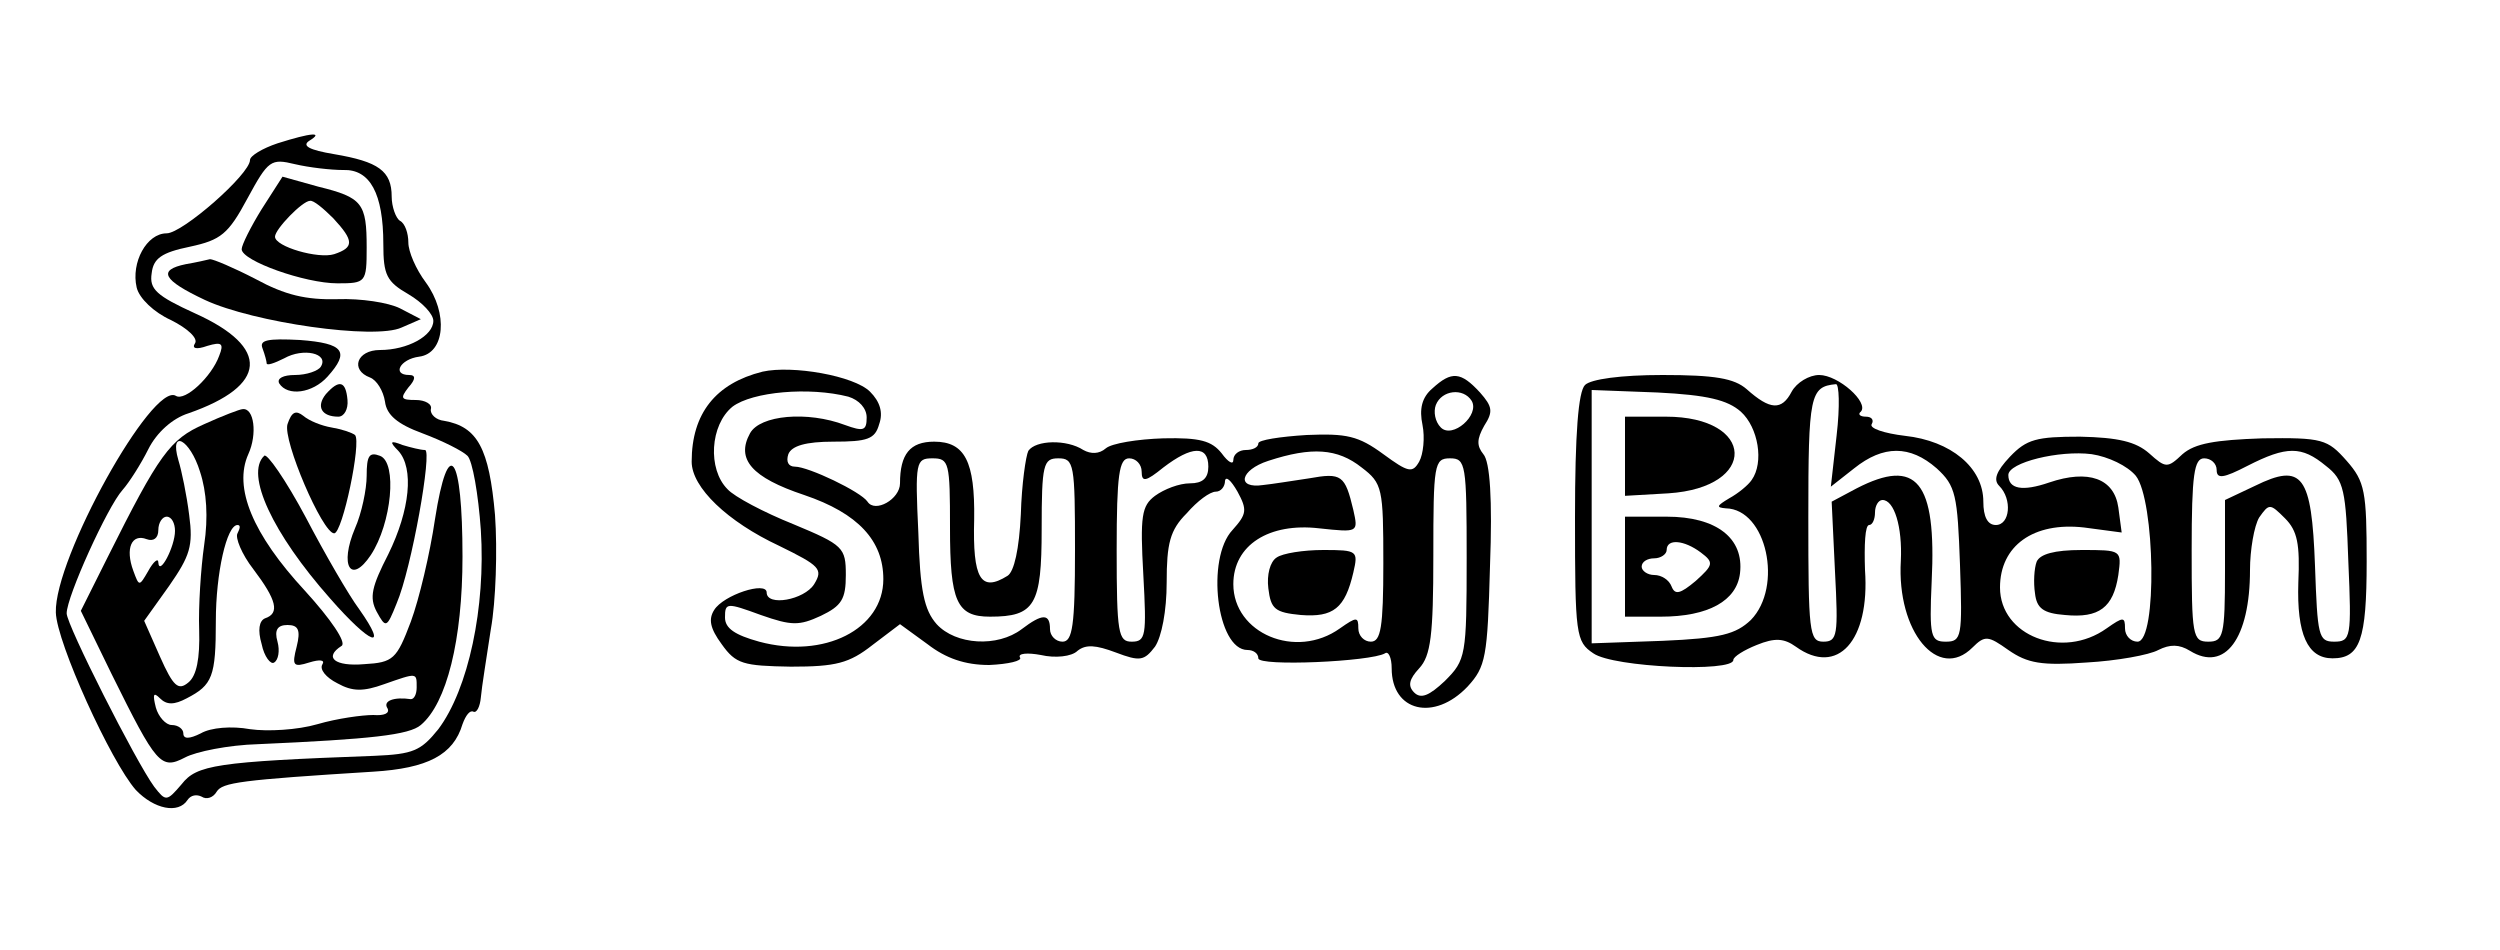 <?xml version="1.0" standalone="no"?>
<!DOCTYPE svg PUBLIC "-//W3C//DTD SVG 20010904//EN"
 "http://www.w3.org/TR/2001/REC-SVG-20010904/DTD/svg10.dtd">
<svg version="1.0" xmlns="http://www.w3.org/2000/svg"
 width="300pt" height="114pt" viewBox="0 0 300 114"
 preserveAspectRatio="xMidYMid meet">
<g transform="translate(0,114) scale(0.1,-0.1)"
fill="#000000" stroke="none">
<path d="M333 968 c-18 -6 -33 -15 -33 -20 0 -17 -81 -88 -100 -88 -24 0 -43
-35 -36 -65 3 -13 21 -30 41 -39 20 -10 33 -22 29 -28 -4 -6 1 -8 15 -3 17 5
20 3 14 -12 -9 -25 -41 -55 -52 -48 -28 17 -146 -195 -144 -260 1 -36 66 -179
96 -213 22 -23 51 -29 62 -12 4 6 11 7 17 4 6 -4 14 -1 18 6 7 11 28 14 188
24 65 4 96 20 107 57 4 11 9 17 13 15 4 -2 8 6 9 17 1 12 7 49 12 82 6 33 8
95 5 137 -7 80 -21 106 -61 113 -10 1 -17 8 -16 14 2 6 -7 11 -18 11 -18 0
-19 2 -9 15 9 10 9 15 1 15 -21 0 -11 19 12 22 31 4 35 52 8 89 -12 16 -21 37
-21 48 0 11 -4 23 -10 26 -5 3 -10 17 -10 29 0 31 -16 42 -69 51 -30 5 -39 10
-30 16 18 11 3 10 -38 -3z m79 -32 c32 1 48 -28 48 -89 0 -37 4 -45 30 -60 17
-10 30 -24 30 -32 0 -18 -31 -35 -64 -35 -28 0 -36 -24 -12 -33 8 -3 16 -16
18 -29 2 -16 15 -27 45 -38 24 -9 48 -21 54 -27 6 -6 13 -46 16 -89 6 -93 -15
-191 -51 -239 -21 -26 -30 -30 -77 -32 -190 -7 -213 -11 -231 -34 -18 -21 -19
-21 -33 -3 -22 30 -105 194 -105 208 0 20 49 128 67 148 8 9 22 31 31 49 10
20 29 37 48 43 95 33 99 79 8 120 -46 21 -55 29 -52 48 2 18 12 25 46 32 37 8
46 15 69 58 25 46 28 48 57 41 17 -4 43 -7 58 -7z"/>
<path d="M314 889 c-13 -21 -24 -43 -24 -48 0 -14 76 -41 115 -41 34 0 35 1
35 43 0 53 -5 60 -58 73 l-43 12 -25 -39z m86 -11 c25 -27 25 -35 1 -43 -19
-6 -71 9 -71 21 0 9 33 43 42 43 4 1 16 -9 28 -21z"/>
<path d="M223 823 c-34 -7 -28 -19 23 -43 58 -27 204 -48 236 -33 l23 10 -25
13 c-14 7 -47 12 -75 11 -38 -1 -63 5 -98 24 -27 14 -51 24 -55 24 -4 -1 -17
-4 -29 -6z"/>
<path d="M315 722 c3 -8 5 -16 5 -18 0 -3 9 0 21 6 23 13 54 6 44 -10 -3 -5
-17 -10 -31 -10 -14 0 -22 -4 -19 -10 10 -16 40 -12 58 8 27 30 20 40 -33 44
-39 2 -49 0 -45 -10z"/>
<path d="M391 667 c-12 -15 -5 -27 15 -27 7 0 12 9 11 20 -2 23 -10 25 -26 7z"/>
<path d="M245 631 c-41 -18 -54 -36 -116 -160 l-32 -64 37 -76 c54 -109 59
-115 88 -100 13 7 52 15 88 16 135 6 181 11 195 23 31 26 50 102 50 202 0 124
-17 147 -33 45 -6 -41 -19 -96 -29 -123 -17 -45 -21 -49 -56 -51 -35 -3 -49 8
-27 22 6 4 -13 32 -44 66 -63 68 -86 124 -68 164 11 24 7 56 -7 54 -3 0 -24
-8 -46 -18z m-5 -57 c8 -24 10 -55 5 -88 -4 -28 -7 -74 -6 -102 1 -34 -3 -55
-13 -63 -12 -10 -18 -5 -34 31 l-19 43 30 42 c25 36 29 48 24 85 -3 24 -9 53
-13 66 -11 38 14 25 26 -14z m-30 -71 c0 -19 -19 -55 -20 -38 0 6 -6 1 -12
-10 -11 -19 -11 -19 -18 0 -10 27 -2 45 16 38 8 -3 14 1 14 11 0 9 5 16 10 16
6 0 10 -8 10 -17z m75 -3 c-3 -5 5 -25 19 -43 28 -37 32 -53 14 -59 -7 -3 -9
-14 -4 -31 3 -15 11 -25 15 -22 5 3 7 14 4 25 -4 14 0 20 12 20 13 0 16 -6 11
-26 -6 -23 -4 -25 15 -19 13 4 19 3 16 -2 -4 -6 4 -16 18 -23 18 -10 31 -10
56 -1 40 14 39 14 39 -4 0 -8 -3 -14 -7 -14 -20 3 -34 -2 -28 -11 3 -6 -4 -9
-17 -8 -13 0 -43 -4 -67 -11 -24 -7 -60 -9 -81 -6 -22 4 -47 2 -59 -5 -14 -7
-21 -7 -21 0 0 5 -6 10 -14 10 -7 0 -16 10 -19 21 -4 16 -3 19 5 11 8 -8 17
-8 32 0 31 16 35 26 35 93 0 57 13 115 26 115 4 0 3 -4 0 -10z"/>
<path d="M345 631 c-6 -19 42 -131 56 -131 10 0 33 110 25 118 -4 3 -16 7 -28
9 -12 2 -27 8 -34 14 -9 7 -14 5 -19 -10z"/>
<path d="M478 599 c19 -21 14 -71 -12 -124 -20 -39 -23 -52 -14 -69 11 -20 12
-20 24 10 18 42 43 184 34 184 -5 0 -17 3 -27 6 -15 6 -16 4 -5 -7z"/>
<path d="M317 593 c-23 -22 10 -93 79 -171 49 -56 71 -64 35 -13 -12 16 -41
66 -64 110 -24 45 -47 78 -50 74z"/>
<path d="M440 569 c0 -16 -6 -45 -14 -63 -19 -45 -5 -68 19 -32 25 38 32 111
11 119 -13 5 -16 0 -16 -24z"/>
<path d="M915 694 c-56 -14 -85 -50 -85 -108 0 -31 43 -72 105 -101 49 -24 53
-28 42 -46 -12 -19 -57 -27 -57 -10 0 14 -52 -3 -63 -21 -7 -11 -5 -22 9 -41
17 -24 26 -26 83 -27 54 0 70 4 98 26 l33 25 33 -24 c22 -17 45 -25 74 -25 23
1 40 5 37 9 -3 5 9 6 25 3 17 -4 37 -2 44 5 10 8 22 7 46 -2 29 -11 34 -10 47
7 8 12 14 43 14 77 0 47 4 63 24 83 13 15 28 26 35 26 6 0 11 6 11 13 1 6 7 1
15 -13 12 -22 11 -27 -6 -46 -32 -34 -19 -144 18 -144 7 0 13 -4 13 -10 0 -10
135 -4 152 6 4 3 8 -5 8 -18 0 -52 51 -64 91 -22 22 24 24 35 27 145 3 80 0
125 -8 134 -8 10 -8 18 1 34 11 17 10 23 -5 40 -23 25 -34 26 -57 5 -13 -11
-16 -25 -12 -44 3 -15 1 -35 -4 -44 -8 -14 -13 -13 -43 9 -30 22 -44 25 -92
23 -32 -2 -58 -6 -58 -10 0 -5 -7 -8 -15 -8 -8 0 -15 -5 -15 -12 0 -6 -6 -3
-14 8 -12 15 -26 19 -70 18 -31 -1 -62 -6 -69 -12 -8 -7 -18 -7 -27 -2 -20 13
-57 12 -66 -1 -3 -6 -8 -40 -9 -76 -2 -42 -8 -69 -16 -74 -32 -20 -42 -4 -40
68 1 69 -11 93 -48 93 -29 0 -41 -15 -41 -50 0 -19 -30 -36 -39 -22 -8 12 -71
42 -87 42 -8 0 -11 6 -8 15 4 10 21 15 54 15 41 0 50 3 55 21 5 14 1 27 -11
39 -19 19 -93 32 -129 24z m103 -30 c13 -4 22 -14 22 -25 0 -16 -4 -17 -26 -9
-45 17 -102 12 -114 -10 -17 -31 2 -53 65 -74 65 -22 95 -55 95 -101 0 -60
-71 -96 -149 -75 -29 8 -41 16 -41 29 0 18 2 18 43 3 37 -13 46 -13 72 -1 25
12 30 20 30 49 0 33 -3 36 -63 61 -35 14 -71 33 -79 42 -24 24 -21 77 6 99 24
18 92 24 139 12z m748 -5 c10 -17 -23 -46 -37 -32 -7 7 -9 19 -6 27 7 18 33
21 43 5z m-316 -79 c0 -14 -7 -20 -22 -20 -13 0 -31 -7 -42 -15 -16 -12 -18
-24 -14 -95 4 -73 3 -80 -14 -80 -16 0 -18 10 -18 110 0 91 3 110 15 110 8 0
15 -7 15 -16 0 -13 5 -12 26 5 34 26 54 27 54 1z m184 -1 c25 -19 26 -25 26
-115 0 -77 -3 -94 -15 -94 -8 0 -15 7 -15 16 0 14 -2 14 -22 0 -53 -38 -128
-6 -128 53 0 47 43 74 103 67 47 -5 47 -5 41 22 -10 42 -14 45 -53 38 -20 -3
-45 -7 -55 -8 -33 -5 -28 18 6 29 52 17 83 15 112 -8z m-494 -72 c0 -89 8
-107 48 -107 54 0 62 14 62 105 0 78 2 85 20 85 19 0 20 -7 20 -110 0 -91 -3
-110 -15 -110 -8 0 -15 7 -15 15 0 19 -9 19 -34 0 -29 -22 -79 -19 -102 6 -15
17 -20 40 -22 110 -4 85 -3 89 17 89 20 0 21 -5 21 -83z m620 -37 c0 -117 -1
-122 -26 -147 -19 -18 -29 -22 -37 -14 -8 8 -6 16 6 29 14 15 17 40 17 135 0
110 1 117 20 117 19 0 20 -7 20 -120z"/>
<path d="M1532 471 c-8 -5 -12 -21 -10 -37 3 -25 8 -29 39 -32 39 -3 53 8 63
51 6 26 5 27 -36 27 -24 0 -49 -4 -56 -9z"/>
<path d="M1902 678 c-8 -8 -12 -58 -12 -159 0 -141 1 -149 22 -163 24 -17 168
-23 168 -8 0 4 13 12 28 18 22 9 33 8 47 -2 50 -36 89 7 83 92 -1 30 0 54 5
54 4 0 7 7 7 15 0 8 4 15 9 15 14 0 24 -32 22 -73 -5 -85 45 -145 86 -104 15
15 19 14 43 -3 23 -16 40 -19 94 -15 36 2 75 9 86 15 14 7 25 7 38 -1 42 -26
72 15 72 97 0 24 5 53 11 63 12 17 13 17 31 -1 15 -15 18 -31 16 -77 -2 -62
11 -91 41 -91 33 0 41 22 41 116 0 84 -2 96 -24 121 -23 26 -29 28 -101 27
-57 -2 -81 -6 -96 -19 -18 -17 -20 -17 -40 1 -16 14 -37 19 -83 20 -52 0 -64
-3 -84 -24 -17 -18 -20 -28 -13 -35 16 -16 13 -47 -4 -47 -10 0 -15 10 -15 28
0 41 -39 73 -94 79 -25 3 -43 9 -40 14 3 5 0 9 -7 9 -7 0 -10 3 -6 6 10 11
-27 44 -50 44 -12 0 -27 -9 -33 -20 -12 -23 -26 -22 -54 3 -15 13 -38 17 -101
17 -50 0 -86 -5 -93 -12z m302 -60 l-7 -62 28 22 c35 28 67 28 99 0 23 -21 25
-32 28 -116 3 -86 2 -92 -17 -92 -18 0 -20 6 -17 72 6 121 -18 149 -90 112
l-30 -16 4 -84 c4 -76 3 -84 -14 -84 -17 0 -18 12 -18 149 0 147 2 157 33 160
4 1 5 -27 1 -61z m-115 28 c21 -19 28 -61 13 -82 -4 -6 -16 -16 -27 -22 -15
-9 -16 -11 -4 -12 49 -1 69 -94 30 -134 -18 -17 -36 -22 -106 -25 l-85 -3 0
152 0 152 79 -3 c60 -3 84 -9 100 -23z m474 -77 c23 -29 26 -199 2 -199 -8 0
-15 7 -15 16 0 14 -2 14 -22 0 -53 -38 -128 -9 -128 49 0 50 40 79 101 72 l45
-6 -4 30 c-5 35 -36 46 -83 30 -32 -11 -49 -8 -49 9 0 15 61 30 100 25 20 -3
43 -14 53 -26z m228 12 c22 -17 24 -29 27 -115 4 -91 3 -96 -17 -96 -19 0 -20
7 -23 91 -4 109 -15 124 -72 96 l-36 -17 0 -85 c0 -78 -2 -85 -20 -85 -19 0
-20 7 -20 110 0 91 3 110 15 110 8 0 15 -6 15 -14 0 -11 8 -10 37 5 47 24 65
24 94 0z"/>
<path d="M1950 593 l0 -48 52 3 c108 7 105 92 -3 92 l-49 0 0 -47z"/>
<path d="M1950 460 l0 -60 43 0 c57 0 91 19 95 52 5 42 -28 68 -88 68 l-50 0
0 -60z m91 17 c16 -12 15 -15 -6 -34 -19 -16 -25 -17 -29 -7 -3 8 -12 14 -21
14 -8 0 -15 5 -15 10 0 6 7 10 15 10 8 0 15 5 15 10 0 14 21 12 41 -3z"/>
<path d="M2444 466 c-3 -8 -4 -25 -2 -38 2 -18 10 -24 36 -26 41 -4 58 9 64
48 4 30 4 30 -44 30 -33 0 -50 -5 -54 -14z"/>
</g>
</svg>
